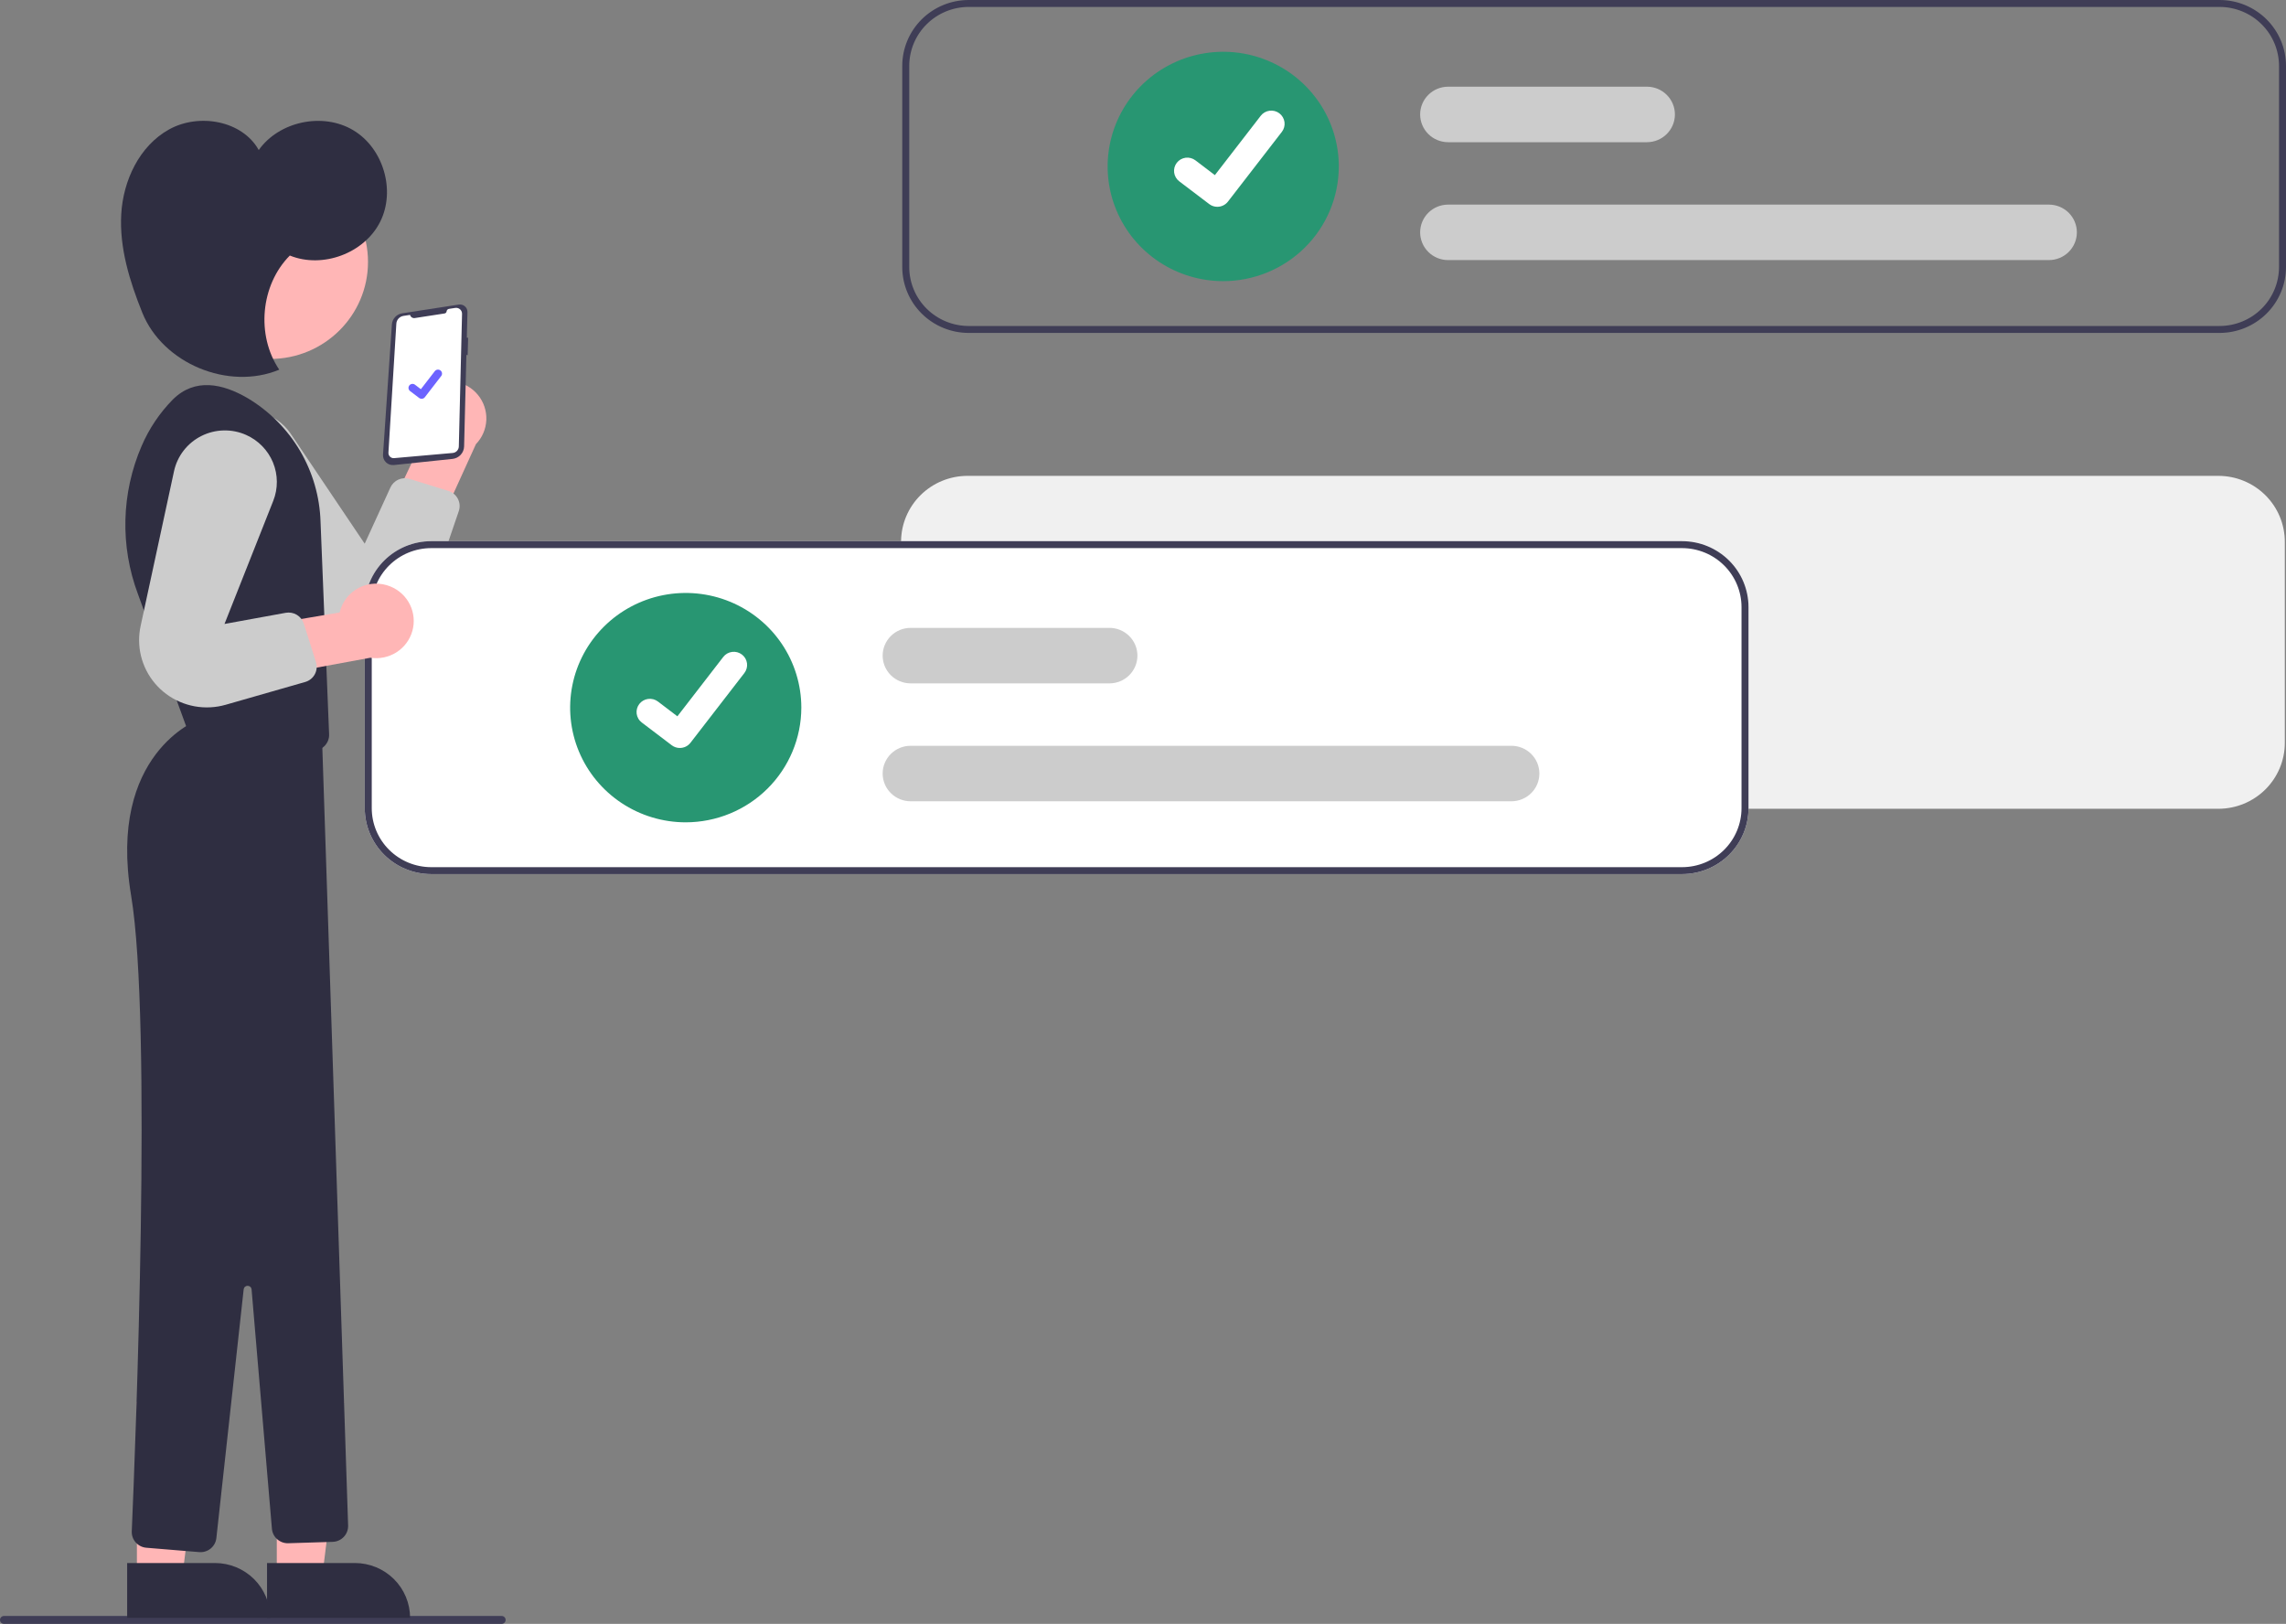 <svg width="145" height="103" viewBox="0 0 145 103" fill="none" xmlns="http://www.w3.org/2000/svg">
<rect x="0" y="0" width="145" height="103" fill="#808080" stroke="none"/>
<g clip-path="url(#clip0_3219_99090)">
<path d="M140.713 30.183H61.367C60.25 30.184 59.179 30.625 58.389 31.408C57.599 32.192 57.155 33.255 57.154 34.363V47.121C57.155 48.229 57.599 49.291 58.389 50.075C59.179 50.858 60.25 51.299 61.367 51.3H140.713C141.829 51.299 142.9 50.858 143.69 50.075C144.48 49.291 144.924 48.229 144.925 47.121V34.363C144.924 33.255 144.48 32.192 143.69 31.408C142.9 30.625 141.829 30.184 140.713 30.183Z" fill="#F0F0F0"/>
<path d="M31.82 103H0.253C0.186 103 0.121 102.974 0.074 102.927C0.027 102.88 0 102.816 0 102.749C0 102.683 0.027 102.619 0.074 102.572C0.121 102.525 0.186 102.499 0.253 102.499H31.82C31.887 102.499 31.951 102.525 31.998 102.572C32.046 102.619 32.072 102.683 32.072 102.749C32.072 102.816 32.046 102.88 31.998 102.927C31.951 102.974 31.887 103 31.82 103Z" fill="#3F3D56"/>
<path d="M27.185 24.549C26.892 24.733 26.643 24.977 26.456 25.266C26.269 25.555 26.148 25.881 26.102 26.222C26.055 26.562 26.085 26.909 26.188 27.236C26.291 27.564 26.466 27.866 26.699 28.119L24.404 32.982L27.042 35.086L30.186 28.174C30.59 27.757 30.825 27.208 30.848 26.63C30.87 26.052 30.678 25.486 30.308 25.039C29.938 24.592 29.416 24.296 28.84 24.205C28.265 24.115 27.675 24.237 27.185 24.549V24.549Z" fill="#FFB6B6"/>
<path d="M13.997 26.522C14.723 26.089 15.59 25.951 16.416 26.134C17.243 26.318 17.967 26.811 18.438 27.51L23.133 34.486L24.764 30.92C24.865 30.698 25.046 30.519 25.271 30.419C25.495 30.32 25.75 30.305 25.985 30.378L28.445 31.14C28.574 31.18 28.693 31.245 28.796 31.331C28.899 31.417 28.983 31.523 29.044 31.642C29.105 31.761 29.142 31.891 29.152 32.025C29.161 32.158 29.144 32.292 29.101 32.418L27.416 37.353C27.203 37.977 26.848 38.544 26.377 39.008C25.906 39.473 25.332 39.823 24.702 40.031C24.072 40.239 23.402 40.3 22.744 40.207C22.086 40.115 21.459 39.873 20.912 39.499C20.656 39.325 20.42 39.124 20.208 38.899L13.287 31.563C12.951 31.206 12.7 30.78 12.551 30.315C12.403 29.85 12.361 29.358 12.429 28.874C12.497 28.391 12.673 27.929 12.945 27.522C13.216 27.115 13.575 26.773 13.997 26.522Z" fill="#CCCCCC"/>
<path d="M29.188 19.314C29.314 19.317 29.433 19.37 29.52 19.461C29.607 19.551 29.654 19.672 29.651 19.797L29.611 21.417L29.693 21.424L29.663 22.524L29.583 22.514L29.438 28.315C29.433 28.514 29.355 28.703 29.22 28.849C29.084 28.995 28.899 29.087 28.7 29.108L24.982 29.497C24.892 29.506 24.8 29.496 24.714 29.466C24.628 29.437 24.55 29.389 24.484 29.327C24.419 29.264 24.368 29.188 24.335 29.104C24.302 29.019 24.288 28.929 24.294 28.839L24.858 20.579C24.87 20.405 24.941 20.241 25.059 20.113C25.178 19.985 25.337 19.9 25.51 19.873L29.099 19.32C29.128 19.316 29.158 19.314 29.188 19.314Z" fill="#3F3D56"/>
<path d="M26.31 20.174L28.197 19.883C28.231 19.878 28.262 19.862 28.286 19.837C28.31 19.812 28.325 19.781 28.328 19.747C28.333 19.708 28.349 19.672 28.376 19.645C28.403 19.617 28.439 19.598 28.477 19.592L28.875 19.531C28.929 19.523 28.984 19.526 29.037 19.541C29.09 19.557 29.138 19.583 29.18 19.619C29.221 19.655 29.254 19.699 29.276 19.749C29.298 19.799 29.308 19.853 29.307 19.908L29.103 28.318C29.1 28.422 29.059 28.522 28.987 28.599C28.915 28.675 28.817 28.722 28.713 28.731L24.998 29.059C24.95 29.063 24.902 29.057 24.858 29.041C24.813 29.025 24.772 29 24.738 28.967C24.704 28.934 24.677 28.895 24.66 28.851C24.643 28.806 24.635 28.759 24.638 28.712L25.14 20.528C25.147 20.408 25.196 20.293 25.278 20.204C25.36 20.115 25.47 20.056 25.59 20.037L26.009 19.973C26.025 20.038 26.064 20.095 26.12 20.132C26.176 20.169 26.244 20.184 26.31 20.174Z" fill="white"/>
<path d="M17.557 99.959L20.444 99.958L21.817 88.91L17.556 88.91L17.557 99.959Z" fill="#FFB6B6"/>
<path d="M26.012 102.618L16.938 102.619L16.938 99.14L22.506 99.14C22.966 99.14 23.422 99.23 23.847 99.404C24.273 99.579 24.659 99.835 24.985 100.158C25.31 100.481 25.569 100.865 25.745 101.287C25.921 101.709 26.012 102.161 26.012 102.618L26.012 102.618Z" fill="#2F2E41"/>
<path d="M8.684 99.959L11.571 99.958L12.944 88.91L8.683 88.91L8.684 99.959Z" fill="#FFB6B6"/>
<path d="M17.139 102.618L8.065 102.619L8.065 99.14L13.633 99.14C14.562 99.14 15.454 99.506 16.112 100.158C16.769 100.811 17.139 101.695 17.139 102.618L17.139 102.618Z" fill="#2F2E41"/>
<path d="M17.139 22.767C20.565 22.767 23.342 20.012 23.342 16.613C23.342 13.215 20.565 10.46 17.139 10.46C13.713 10.46 10.937 13.215 10.937 16.613C10.937 20.012 13.713 22.767 17.139 22.767Z" fill="#FFB6B6"/>
<path d="M20.331 33.078C20.281 31.496 19.832 29.951 19.026 28.585C18.219 27.22 17.081 26.076 15.715 25.258C14.113 24.321 12.359 23.955 10.963 25.34C10.125 26.192 9.454 27.191 8.984 28.287C7.694 31.272 7.609 34.635 8.749 37.68L12.07 46.784L19.757 47.61C19.901 47.626 20.047 47.61 20.185 47.565C20.323 47.519 20.449 47.444 20.555 47.346C20.661 47.248 20.745 47.128 20.8 46.995C20.855 46.861 20.881 46.718 20.875 46.574L20.331 33.078Z" fill="#2F2E41"/>
<path d="M12.557 45.663C12.557 45.663 6.814 47.79 8.316 56.797C9.663 64.88 8.592 91.707 8.358 97.13C8.347 97.389 8.437 97.641 8.61 97.835C8.782 98.029 9.024 98.15 9.284 98.171L12.636 98.448C12.899 98.47 13.159 98.389 13.363 98.222C13.566 98.056 13.696 97.818 13.724 97.558L15.456 81.779C15.463 81.717 15.492 81.66 15.539 81.619C15.586 81.578 15.647 81.555 15.71 81.556C15.773 81.557 15.833 81.581 15.879 81.623C15.925 81.665 15.953 81.723 15.958 81.785L17.248 96.968C17.27 97.224 17.39 97.462 17.583 97.632C17.777 97.803 18.029 97.894 18.287 97.885L21.103 97.797C21.236 97.793 21.366 97.763 21.487 97.709C21.608 97.654 21.717 97.577 21.808 97.481C21.899 97.385 21.97 97.272 22.016 97.148C22.063 97.025 22.085 96.894 22.081 96.762L20.422 46.715L12.557 45.663Z" fill="#2F2E41"/>
<path d="M18.383 16.208C20.458 17.052 23.107 16.066 24.11 14.076C25.113 12.087 24.319 9.392 22.394 8.252C20.469 7.111 17.702 7.696 16.412 9.516C15.363 7.64 12.614 7.162 10.727 8.208C8.84 9.255 7.812 11.447 7.69 13.588C7.569 15.729 8.225 17.839 9.025 19.831C10.32 23.054 14.488 24.79 17.713 23.448C16.237 21.267 16.528 18.074 18.383 16.208Z" fill="#2F2E41"/>
<path d="M26.743 25.295C26.688 25.295 26.634 25.278 26.59 25.245L26.587 25.243L26.011 24.805C25.984 24.785 25.961 24.759 25.945 24.73C25.928 24.702 25.917 24.67 25.912 24.637C25.908 24.604 25.91 24.57 25.919 24.538C25.928 24.505 25.943 24.475 25.963 24.449C25.983 24.422 26.009 24.4 26.038 24.383C26.067 24.366 26.099 24.356 26.133 24.351C26.166 24.347 26.2 24.349 26.233 24.358C26.265 24.366 26.296 24.381 26.322 24.401L26.696 24.686L27.579 23.543C27.599 23.517 27.625 23.494 27.654 23.478C27.683 23.461 27.715 23.45 27.748 23.446C27.782 23.441 27.816 23.444 27.848 23.452C27.881 23.461 27.911 23.476 27.938 23.496L27.938 23.496L27.932 23.504L27.938 23.496C27.992 23.537 28.027 23.598 28.036 23.665C28.045 23.731 28.027 23.799 27.985 23.852L26.947 25.196C26.923 25.227 26.892 25.252 26.857 25.269C26.822 25.286 26.783 25.295 26.743 25.295L26.743 25.295Z" fill="#6C63FF"/>
<path d="M140.788 0H61.442C60.325 0.001 59.254 0.442 58.464 1.225C57.675 2.009 57.23 3.071 57.23 4.179V16.937C57.23 18.046 57.675 19.108 58.464 19.892C59.254 20.675 60.325 21.116 61.442 21.117H140.788C141.905 21.116 142.976 20.675 143.765 19.892C144.555 19.108 144.999 18.046 145 16.937V4.179C144.999 3.071 144.555 2.009 143.765 1.225C142.976 0.442 141.905 0.001 140.788 0ZM144.557 16.937C144.555 17.929 144.158 18.879 143.451 19.58C142.745 20.281 141.787 20.675 140.788 20.677H61.442C60.443 20.675 59.485 20.281 58.778 19.58C58.072 18.879 57.674 17.929 57.673 16.937V4.179C57.674 3.188 58.072 2.238 58.778 1.537C59.485 0.836 60.443 0.441 61.442 0.44H140.788C141.787 0.441 142.745 0.836 143.451 1.537C144.158 2.238 144.555 3.188 144.557 4.179V16.937Z" fill="#3F3D56"/>
<path d="M77.589 17.833C76.139 17.833 74.721 17.406 73.515 16.607C72.31 15.807 71.37 14.671 70.815 13.342C70.26 12.013 70.115 10.55 70.398 9.139C70.681 7.728 71.379 6.432 72.404 5.415C73.43 4.397 74.736 3.705 76.158 3.424C77.58 3.143 79.055 3.287 80.394 3.838C81.734 4.388 82.879 5.321 83.685 6.517C84.49 7.713 84.92 9.12 84.92 10.558C84.918 12.487 84.145 14.336 82.77 15.7C81.396 17.063 79.532 17.83 77.589 17.833Z" fill="#289672"/>
<path d="M129.961 16.497H91.853C91.382 16.497 90.931 16.312 90.599 15.982C90.266 15.652 90.079 15.204 90.079 14.738C90.079 14.271 90.266 13.823 90.599 13.493C90.931 13.163 91.382 12.978 91.853 12.978H129.961C130.432 12.978 130.883 13.163 131.215 13.493C131.548 13.823 131.735 14.271 131.735 14.738C131.735 15.204 131.548 15.652 131.215 15.982C130.883 16.312 130.432 16.497 129.961 16.497Z" fill="#CCCCCC"/>
<path d="M104.465 9.019H91.853C91.382 9.019 90.931 8.833 90.599 8.503C90.266 8.173 90.079 7.726 90.079 7.259C90.079 6.792 90.266 6.345 90.599 6.015C90.931 5.685 91.382 5.499 91.853 5.499H104.465C104.936 5.499 105.387 5.685 105.719 6.015C106.052 6.345 106.239 6.792 106.239 7.259C106.239 7.726 106.052 8.173 105.719 8.503C105.387 8.833 104.936 9.019 104.465 9.019Z" fill="#CCCCCC"/>
<path d="M77.214 13.117C77.032 13.117 76.855 13.059 76.71 12.951L76.701 12.944L74.8 11.502C74.712 11.435 74.638 11.351 74.583 11.256C74.527 11.161 74.491 11.056 74.476 10.946C74.462 10.837 74.469 10.726 74.497 10.62C74.526 10.513 74.576 10.414 74.643 10.326C74.711 10.239 74.795 10.165 74.891 10.11C74.987 10.055 75.093 10.02 75.203 10.005C75.313 9.991 75.425 9.998 75.532 10.027C75.64 10.056 75.74 10.105 75.828 10.172L77.059 11.108L79.968 7.344C80.035 7.256 80.119 7.183 80.215 7.128C80.311 7.073 80.417 7.037 80.527 7.023C80.637 7.008 80.749 7.016 80.856 7.044C80.963 7.072 81.063 7.122 81.151 7.188L81.151 7.189L81.133 7.214L81.152 7.189C81.329 7.324 81.445 7.524 81.475 7.744C81.504 7.964 81.444 8.187 81.308 8.363L77.887 12.789C77.808 12.891 77.706 12.974 77.589 13.03C77.473 13.087 77.345 13.117 77.215 13.116L77.214 13.117Z" fill="white"/>
<path d="M106.695 34.326H27.349C26.232 34.327 25.161 34.768 24.372 35.551C23.582 36.335 23.138 37.398 23.137 38.506V51.264C23.138 52.372 23.582 53.434 24.372 54.218C25.161 55.001 26.232 55.442 27.349 55.443H106.695C107.812 55.442 108.883 55.001 109.672 54.218C110.462 53.434 110.906 52.372 110.907 51.264V38.506C110.906 37.398 110.462 36.335 109.672 35.551C108.883 34.768 107.812 34.327 106.695 34.326Z" fill="white"/>
<path d="M106.695 34.326H27.349C26.232 34.327 25.161 34.768 24.372 35.551C23.582 36.335 23.138 37.398 23.137 38.506V51.264C23.138 52.372 23.582 53.434 24.372 54.218C25.161 55.001 26.232 55.442 27.349 55.443H106.695C107.812 55.442 108.883 55.001 109.672 54.218C110.462 53.434 110.906 52.372 110.907 51.264V38.506C110.906 37.398 110.462 36.335 109.672 35.551C108.883 34.768 107.812 34.327 106.695 34.326ZM110.464 51.264C110.463 52.255 110.065 53.205 109.358 53.906C108.652 54.607 107.694 55.002 106.695 55.003H27.349C26.35 55.002 25.392 54.607 24.686 53.906C23.979 53.205 23.581 52.255 23.58 51.264V38.506C23.581 37.514 23.979 36.564 24.686 35.863C25.392 35.162 26.35 34.768 27.349 34.766H106.695C107.694 34.768 108.652 35.162 109.358 35.863C110.065 36.564 110.463 37.514 110.464 38.506V51.264Z" fill="#3F3D56"/>
<path d="M43.496 52.159C42.046 52.159 40.628 51.732 39.423 50.933C38.217 50.134 37.277 48.998 36.722 47.669C36.167 46.339 36.022 44.877 36.305 43.466C36.588 42.054 37.286 40.758 38.312 39.741C39.337 38.724 40.643 38.031 42.065 37.75C43.488 37.47 44.962 37.614 46.301 38.164C47.641 38.715 48.786 39.647 49.592 40.843C50.398 42.04 50.828 43.446 50.828 44.885C50.825 46.813 50.052 48.662 48.678 50.026C47.303 51.39 45.44 52.157 43.496 52.159Z" fill="#289672"/>
<path d="M95.868 50.824H57.76C57.29 50.824 56.838 50.638 56.506 50.308C56.173 49.978 55.986 49.531 55.986 49.064C55.986 48.597 56.173 48.15 56.506 47.82C56.838 47.49 57.29 47.304 57.76 47.304H95.868C96.339 47.304 96.79 47.49 97.123 47.82C97.455 48.15 97.642 48.597 97.642 49.064C97.642 49.531 97.455 49.978 97.123 50.308C96.79 50.638 96.339 50.824 95.868 50.824Z" fill="#CCCCCC"/>
<path d="M70.372 43.345H57.76C57.527 43.345 57.296 43.299 57.081 43.211C56.866 43.123 56.67 42.993 56.506 42.83C56.341 42.666 56.211 42.472 56.121 42.259C56.032 42.045 55.986 41.816 55.986 41.585C55.986 41.354 56.032 41.125 56.121 40.912C56.211 40.698 56.341 40.504 56.506 40.341C56.67 40.178 56.866 40.048 57.081 39.959C57.296 39.871 57.527 39.825 57.76 39.825H70.372C70.843 39.825 71.294 40.011 71.626 40.341C71.959 40.671 72.146 41.118 72.146 41.585C72.146 42.052 71.959 42.499 71.626 42.83C71.294 43.16 70.843 43.345 70.372 43.345Z" fill="#CCCCCC"/>
<path d="M43.122 47.443C42.94 47.444 42.763 47.385 42.617 47.277L42.608 47.27L40.708 45.828C40.62 45.761 40.545 45.678 40.49 45.582C40.434 45.487 40.398 45.382 40.383 45.273C40.369 45.163 40.376 45.053 40.405 44.946C40.433 44.84 40.483 44.74 40.55 44.653C40.618 44.565 40.702 44.492 40.798 44.437C40.894 44.382 41.001 44.346 41.111 44.332C41.221 44.317 41.332 44.325 41.44 44.353C41.547 44.382 41.647 44.431 41.735 44.498L42.966 45.435L45.875 41.67C45.942 41.583 46.026 41.509 46.122 41.454C46.218 41.399 46.324 41.364 46.434 41.349C46.544 41.335 46.656 41.342 46.763 41.37C46.87 41.399 46.97 41.448 47.058 41.515L47.059 41.515L47.04 41.54L47.059 41.515C47.236 41.65 47.353 41.85 47.382 42.07C47.411 42.29 47.351 42.513 47.215 42.689L43.794 47.116C43.715 47.218 43.613 47.3 43.497 47.357C43.38 47.413 43.252 47.443 43.122 47.442L43.122 47.443Z" fill="white"/>
<path d="M24.776 37.204C24.457 37.071 24.113 37.008 23.767 37.02C23.421 37.033 23.082 37.121 22.774 37.277C22.466 37.434 22.196 37.656 21.983 37.927C21.771 38.198 21.621 38.512 21.544 38.847L16.211 39.754L15.976 43.104L23.49 41.719C24.065 41.809 24.654 41.687 25.145 41.376C25.637 41.064 25.995 40.585 26.154 40.028C26.312 39.472 26.26 38.877 26.006 38.357C25.752 37.836 25.314 37.426 24.776 37.204L24.776 37.204Z" fill="#FFB6B6"/>
<path d="M15.614 27.588C16.387 27.933 16.997 28.559 17.317 29.337C17.636 30.116 17.642 30.987 17.332 31.769L14.24 39.577L18.122 38.869C18.364 38.825 18.614 38.87 18.826 38.996C19.037 39.122 19.194 39.321 19.268 39.554L20.042 41.994C20.082 42.121 20.096 42.255 20.084 42.388C20.071 42.521 20.032 42.651 19.968 42.768C19.905 42.886 19.818 42.99 19.713 43.074C19.608 43.158 19.488 43.22 19.358 43.257L14.313 44.703C13.675 44.885 13.003 44.919 12.35 44.801C11.696 44.682 11.079 44.415 10.547 44.021C10.015 43.626 9.583 43.114 9.284 42.526C8.985 41.938 8.827 41.288 8.823 40.629C8.822 40.321 8.853 40.014 8.918 39.713L11.038 29.888C11.141 29.411 11.35 28.962 11.65 28.576C11.951 28.189 12.334 27.874 12.773 27.654C13.212 27.433 13.694 27.313 14.186 27.302C14.678 27.29 15.166 27.388 15.614 27.588Z" fill="#CCCCCC"/>
</g>
<defs>
<clipPath id="clip0_3219_99090">
<rect width="145" height="103" fill="white"/>
</clipPath>
</defs>
</svg>

